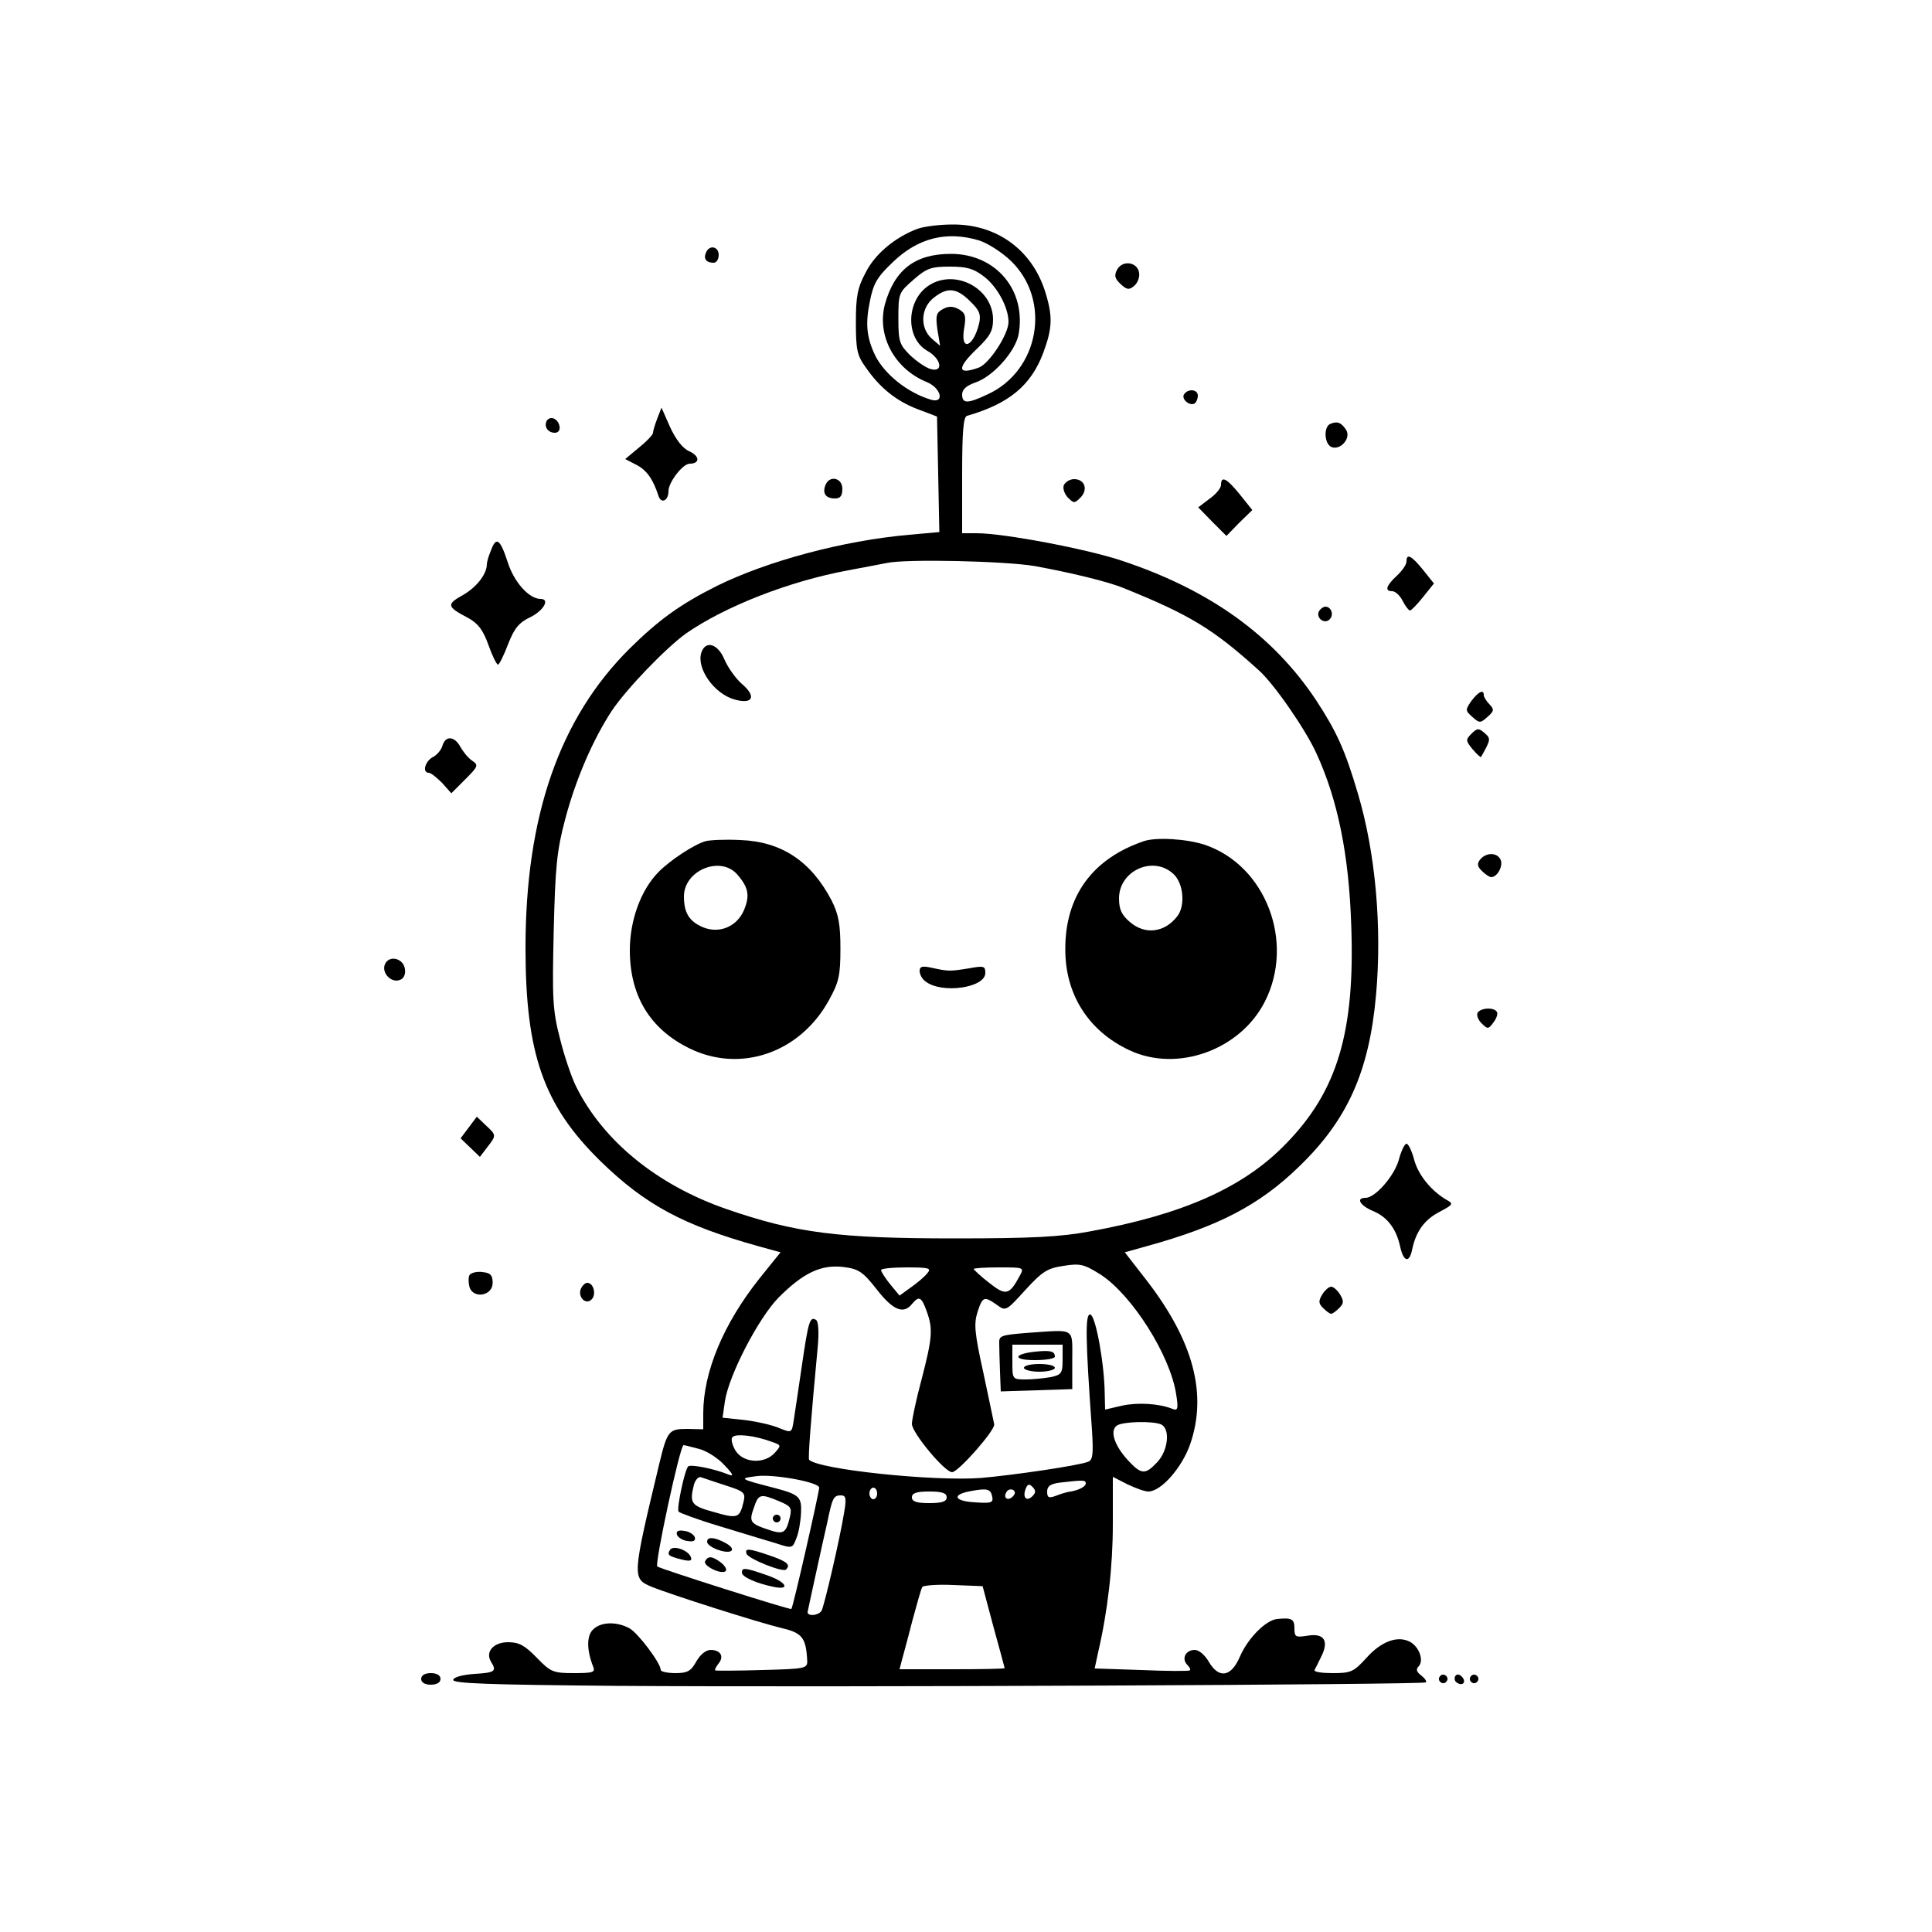 <?xml version="1.0" standalone="no"?>
<!DOCTYPE svg PUBLIC "-//W3C//DTD SVG 20010904//EN"
 "http://www.w3.org/TR/2001/REC-SVG-20010904/DTD/svg10.dtd">
<svg version="1.0" xmlns="http://www.w3.org/2000/svg"
 width="500pt" height="500pt" viewBox="0 0 500 500"
 preserveAspectRatio="xMidYMid meet">

<g transform="translate(0,500) scale(0.1,-0.1)"
fill="#000000" stroke="none">
<path d="M2375 4408 c-57 -21 -111 -65 -135 -114 -21 -39 -25 -62 -25 -128 0
-70 3 -86 25 -116 37 -54 80 -88 135 -109 l50 -19 3 -149 3 -150 -78 -7 c-171
-15 -367 -68 -497 -132 -96 -48 -151 -88 -227 -163 -181 -180 -269 -433 -269
-774 0 -275 47 -408 194 -552 117 -114 215 -166 408 -220 l58 -16 -54 -67
c-94 -118 -146 -243 -146 -350 l0 -41 -41 1 c-48 0 -52 -4 -73 -91 -70 -292
-70 -296 -21 -317 51 -21 281 -94 340 -108 51 -12 61 -25 64 -83 1 -21 -3 -22
-116 -25 -65 -2 -120 -2 -122 -1 -2 2 2 9 8 17 16 19 6 36 -20 36 -12 0 -27
-12 -37 -30 -14 -25 -23 -30 -54 -30 -21 0 -38 4 -38 8 0 18 -59 96 -81 108
-33 18 -74 17 -94 -3 -17 -16 -17 -53 0 -96 6 -15 0 -17 -50 -17 -54 0 -60 3
-96 40 -31 32 -46 40 -74 40 -38 0 -60 -25 -44 -51 15 -24 10 -28 -43 -31 -29
-2 -53 -8 -55 -15 -4 -10 91 -13 424 -16 575 -4 2086 3 2093 9 3 3 -3 11 -12
18 -12 9 -14 16 -7 23 15 15 2 51 -22 64 -32 17 -75 1 -113 -42 -33 -36 -40
-39 -87 -39 -28 0 -49 3 -47 8 2 4 10 19 17 34 21 41 8 62 -34 55 -32 -5 -35
-4 -35 19 0 24 -7 28 -45 24 -29 -3 -75 -49 -96 -97 -23 -54 -55 -58 -81 -13
-10 17 -25 30 -36 30 -24 0 -35 -23 -19 -39 6 -6 9 -12 6 -14 -2 -2 -59 -2
-125 1 l-121 4 9 42 c25 108 38 222 38 332 l0 122 37 -19 c21 -10 45 -19 55
-19 33 0 87 62 108 122 45 130 9 267 -113 425 l-56 72 57 16 c185 51 291 106
393 205 126 121 182 246 200 443 16 177 -1 370 -47 524 -33 112 -55 160 -108
241 -111 167 -274 285 -503 361 -89 30 -305 71 -375 71 l-38 0 0 150 c0 112 3
152 13 154 108 31 165 78 197 163 24 65 25 95 4 161 -35 107 -126 172 -239
171 -33 0 -73 -5 -90 -11z m158 -30 c23 -7 60 -31 83 -53 106 -102 74 -285
-61 -346 -51 -24 -65 -24 -65 0 0 13 11 23 34 31 45 15 103 79 112 124 21 114
-58 209 -175 209 -93 0 -146 -41 -171 -131 -21 -81 25 -167 109 -201 38 -16
46 -57 9 -45 -59 18 -117 64 -142 112 -23 47 -27 83 -15 141 9 47 19 64 59
102 65 63 139 82 223 57z m14 -94 c34 -26 63 -80 63 -117 0 -32 -49 -107 -76
-118 -57 -21 -59 -2 -4 50 32 31 40 45 40 74 0 80 -97 132 -165 89 -60 -38
-63 -137 -5 -170 37 -21 42 -57 8 -47 -13 4 -36 20 -53 36 -27 27 -30 35 -30
95 0 65 1 67 39 100 34 30 46 34 94 34 44 0 62 -5 89 -26z m-36 -64 c24 -23
28 -34 23 -57 -15 -62 -49 -74 -39 -14 6 34 3 41 -14 51 -15 8 -27 8 -41 0
-17 -9 -19 -17 -14 -53 l7 -42 -22 19 c-31 28 -28 79 5 105 36 29 60 26 95 -9z
m167 -685 c93 -17 189 -40 230 -57 171 -69 232 -106 349 -212 39 -34 122 -154
150 -216 55 -120 84 -261 90 -445 10 -276 -36 -429 -169 -565 -109 -113 -266
-183 -508 -227 -75 -14 -149 -18 -350 -18 -300 0 -411 14 -590 76 -179 62
-319 176 -389 317 -12 24 -31 80 -42 125 -19 73 -20 104 -16 277 4 167 8 209
30 291 27 102 71 204 120 279 38 57 140 163 193 201 101 70 267 135 419 163
44 8 89 17 100 19 50 11 307 5 383 -8z m-409 -1872 c42 -54 69 -65 91 -38 18
22 25 19 38 -18 17 -46 15 -69 -13 -177 -14 -52 -25 -104 -25 -115 0 -23 85
-125 104 -125 16 0 112 109 109 124 -1 6 -14 66 -28 133 -23 104 -25 127 -15
158 13 40 17 41 50 18 23 -17 24 -16 74 39 44 48 57 56 99 62 43 7 53 4 96
-23 81 -53 180 -209 195 -310 6 -37 4 -43 -10 -37 -35 14 -91 17 -131 8 l-43
-10 -1 42 c-1 77 -23 199 -37 204 -14 4 -13 -62 4 -299 4 -62 2 -78 -10 -82
-24 -10 -196 -35 -278 -42 -124 -9 -418 22 -444 47 -3 4 4 99 22 289 4 42 2
69 -4 73 -16 10 -20 -3 -37 -120 -9 -60 -18 -123 -21 -141 -5 -31 -5 -32 -37
-19 -18 8 -58 17 -90 21 l-57 6 6 42 c10 68 87 216 139 269 64 64 110 86 168
79 39 -5 50 -12 86 -58z m131 42 c-7 -9 -26 -25 -43 -37 l-29 -21 -24 29 c-13
16 -23 32 -24 37 0 4 30 7 66 7 59 0 65 -2 54 -15z m239 -7 c-27 -50 -36 -52
-79 -18 -22 17 -40 34 -40 36 0 2 29 4 65 4 65 0 66 0 54 -22z m365 -384 c25
-10 20 -67 -9 -98 -31 -33 -41 -33 -76 5 -35 38 -48 77 -28 90 16 10 90 12
113 3z m-1005 -46 c23 -8 23 -9 6 -28 -26 -29 -80 -27 -101 5 -8 13 -13 29 -9
35 7 11 59 5 104 -12z m-189 -18 c19 -5 49 -24 65 -42 23 -24 25 -30 10 -24
-36 15 -98 27 -104 21 -9 -9 -30 -108 -25 -117 2 -3 50 -21 107 -38 56 -17
121 -37 145 -44 43 -14 43 -13 53 13 6 14 11 43 12 65 2 42 -4 48 -68 65 -93
24 -94 25 -45 31 45 5 160 -16 160 -30 0 -12 -68 -312 -72 -314 -3 -3 -340
104 -347 110 -7 7 59 314 68 314 3 0 22 -5 41 -10z m67 -94 c50 -16 53 -19 47
-44 -10 -41 -15 -43 -77 -25 -59 16 -63 23 -51 71 4 13 12 21 18 19 6 -2 35
-12 63 -21z m933 5 c0 -9 -21 -19 -45 -22 -5 -1 -20 -5 -32 -10 -19 -7 -23 -5
-23 11 0 14 9 20 33 23 60 7 67 7 67 -2z m-138 -33 c-15 -15 -26 -4 -18 18 5
13 9 15 18 6 9 -9 9 -15 0 -24z m-402 7 c0 -8 -4 -15 -10 -15 -5 0 -10 7 -10
15 0 8 5 15 10 15 6 0 10 -7 10 -15z m298 -9 c3 -15 -3 -17 -45 -14 -54 3 -61
20 -11 29 43 8 52 6 56 -15z m53 1 c-13 -13 -26 -3 -16 12 3 6 11 8 17 5 6 -4
6 -10 -1 -17z m-171 -2 c0 -11 -12 -15 -45 -15 -33 0 -45 4 -45 15 0 11 12 15
45 15 33 0 45 -4 45 -15z m-434 -10 c31 -13 34 -17 28 -42 -10 -41 -16 -45
-55 -32 -48 16 -51 21 -38 57 12 36 17 37 65 17z m169 -27 c-11 -69 -52 -245
-59 -257 -8 -12 -36 -15 -36 -3 1 4 10 48 21 97 11 50 24 110 30 135 13 63 16
70 35 70 13 0 15 -7 9 -42z m386 -298 c16 -58 29 -106 29 -107 0 -2 -61 -3
-136 -3 l-136 0 6 23 c3 12 16 58 27 102 12 44 23 84 26 88 3 4 39 7 80 5 l76
-3 28 -105z"/>
<path d="M1815 3311 c-13 -41 33 -106 85 -121 48 -14 59 7 20 40 -16 14 -36
42 -45 63 -17 41 -49 51 -60 18z"/>
<path d="M1826 2823 c-29 -8 -90 -48 -121 -79 -46 -46 -75 -125 -75 -203 0
-118 52 -204 154 -254 132 -65 286 -12 361 124 26 47 30 64 30 134 0 64 -5 89
-23 125 -53 101 -129 152 -236 156 -39 2 -80 0 -90 -3z m81 -85 c30 -34 34
-55 19 -92 -18 -44 -64 -63 -106 -46 -36 15 -50 37 -50 80 0 67 93 106 137 58z"/>
<path d="M2960 2823 c-132 -45 -203 -141 -203 -278 -1 -117 59 -213 166 -263
123 -58 286 0 350 125 79 154 3 354 -156 407 -46 15 -125 20 -157 9z m77 -85
c26 -24 31 -82 10 -109 -33 -43 -84 -49 -123 -15 -21 18 -28 32 -28 61 0 72
89 112 141 63z"/>
<path d="M2380 2487 c0 -8 6 -20 14 -26 41 -34 156 -18 156 21 0 18 -4 19 -42
12 -50 -8 -53 -8 -95 1 -26 6 -33 4 -33 -8z"/>
<path d="M2665 1551 c-75 -6 -80 -7 -79 -28 0 -13 1 -46 2 -73 l2 -51 93 3 92
3 0 75 c0 85 9 79 -110 71z m85 -70 c0 -35 -3 -39 -31 -45 -17 -3 -47 -6 -65
-6 -34 0 -34 1 -34 45 l0 45 65 0 65 0 0 -39z"/>
<path d="M2680 1502 c-58 -6 -60 -22 -2 -22 29 0 52 4 52 9 0 14 -11 17 -50
13z"/>
<path d="M2650 1460 c0 -5 18 -10 40 -10 22 0 40 5 40 10 0 6 -18 10 -40 10
-22 0 -40 -4 -40 -10z"/>
<path d="M1752 1028 c3 -7 15 -15 27 -16 16 -3 22 1 19 10 -3 7 -15 15 -27 16
-16 3 -22 -1 -19 -10z"/>
<path d="M1830 1010 c0 -14 49 -32 62 -24 6 4 1 12 -13 20 -29 16 -49 18 -49
4z"/>
<path d="M1734 989 c-8 -13 -5 -16 30 -25 21 -5 28 -4 24 6 -6 18 -46 32 -54
19z"/>
<path d="M1932 979 c4 -13 94 -49 102 -41 13 12 3 21 -41 36 -55 19 -66 20
-61 5z"/>
<path d="M1825 960 c-7 -12 42 -36 53 -26 4 4 -2 14 -12 22 -23 17 -33 18 -41
4z"/>
<path d="M1920 930 c0 -11 38 -28 83 -37 45 -9 31 14 -20 31 -55 19 -63 20
-63 6z"/>
<path d="M2000 1070 c0 -5 5 -10 10 -10 6 0 10 5 10 10 0 6 -4 10 -10 10 -5 0
-10 -4 -10 -10z"/>
<path d="M1827 4346 c-7 -16 1 -26 20 -26 7 0 13 9 13 20 0 23 -25 27 -33 6z"/>
<path d="M2891 4302 c-8 -15 -6 -23 9 -37 16 -15 22 -16 35 -5 9 7 15 23 13
34 -4 28 -43 34 -57 8z"/>
<path d="M3064 3979 c-7 -12 15 -31 28 -23 4 3 8 12 8 20 0 17 -26 19 -36 3z"/>
<path d="M1701 3917 c-6 -16 -11 -32 -11 -37 0 -5 -16 -22 -36 -38 l-36 -30
29 -15 c27 -14 43 -37 57 -80 7 -22 26 -13 26 12 0 23 37 71 55 71 27 0 26 20
-1 32 -18 8 -35 31 -50 63 l-22 50 -11 -28z"/>
<path d="M1415 3911 c-8 -15 3 -31 21 -31 9 0 14 7 12 17 -4 20 -24 28 -33 14z"/>
<path d="M3443 3903 c-18 -7 -16 -52 3 -60 23 -9 51 23 38 44 -12 19 -23 24
-41 16z"/>
<path d="M2136 3744 c-8 -21 1 -34 25 -34 14 0 19 7 19 25 0 29 -34 36 -44 9z"/>
<path d="M2753 3744 c-3 -8 2 -23 11 -32 15 -15 17 -15 32 0 21 21 11 48 -16
48 -11 0 -23 -7 -27 -16z"/>
<path d="M3160 3745 c0 -8 -13 -24 -30 -36 l-29 -22 36 -37 37 -37 33 34 34
33 -32 40 c-34 42 -49 50 -49 25z"/>
<path d="M1270 3574 c-6 -14 -10 -29 -10 -34 0 -26 -27 -60 -62 -80 -43 -24
-42 -30 13 -59 26 -14 39 -31 53 -70 10 -28 21 -51 25 -51 3 0 15 24 26 53 16
41 28 56 58 70 34 17 51 47 26 47 -30 0 -69 44 -85 95 -20 61 -30 68 -44 29z"/>
<path d="M3640 3547 c0 -8 -11 -24 -25 -37 -28 -26 -32 -40 -12 -40 8 0 20
-11 27 -25 7 -14 16 -25 19 -25 3 0 19 16 34 35 l28 35 -28 35 c-30 37 -43 44
-43 22z"/>
<path d="M3414 3419 c-10 -17 13 -36 27 -22 12 12 4 33 -11 33 -5 0 -12 -5
-16 -11z"/>
<path d="M3808 3186 c-16 -23 -16 -25 2 -41 19 -17 21 -17 40 0 17 15 17 19 5
32 -8 8 -15 19 -15 24 0 16 -14 9 -32 -15z"/>
<path d="M3808 3101 c-15 -15 -15 -18 3 -40 11 -13 21 -22 22 -20 25 45 26 47
9 62 -15 13 -19 13 -34 -2z"/>
<path d="M1145 3070 c-3 -11 -15 -25 -26 -30 -19 -11 -27 -40 -9 -40 5 0 20
-12 34 -26 l24 -27 36 36 c34 34 35 37 17 49 -10 7 -23 23 -30 36 -15 27 -38
29 -46 2z"/>
<path d="M3831 2776 c-9 -11 -8 -18 4 -30 9 -9 20 -16 24 -16 16 0 31 28 25
44 -8 20 -37 21 -53 2z"/>
<path d="M996 2504 c-9 -22 17 -49 39 -40 10 3 15 15 13 28 -4 29 -42 37 -52
12z"/>
<path d="M3824 2379 c-3 -6 1 -18 10 -27 16 -16 18 -16 31 2 8 10 12 23 9 27
-7 13 -42 11 -50 -2z"/>
<path d="M1213 2082 l-21 -28 25 -24 25 -24 19 25 c24 31 24 31 -4 57 l-23 22
-21 -28z"/>
<path d="M3620 1998 c-12 -42 -61 -98 -86 -98 -26 0 -14 -20 19 -34 37 -15 61
-46 71 -94 9 -39 24 -41 31 -4 10 46 32 76 71 96 34 18 36 21 19 30 -40 23
-74 64 -85 104 -6 23 -15 42 -20 42 -5 0 -14 -19 -20 -42z"/>
<path d="M1215 1700 c-3 -5 -3 -19 0 -31 10 -31 60 -23 60 11 0 20 -6 26 -27
28 -14 2 -29 -2 -33 -8z"/>
<path d="M1503 1664 c-8 -21 13 -42 28 -27 13 13 5 43 -11 43 -6 0 -13 -7 -17
-16z"/>
<path d="M3422 1650 c-10 -17 -10 -23 2 -35 8 -8 17 -15 21 -15 4 0 13 7 21
15 12 12 12 18 2 35 -7 11 -17 20 -23 20 -6 0 -16 -9 -23 -20z"/>
<path d="M1090 655 c0 -9 9 -15 25 -15 16 0 25 6 25 15 0 9 -9 15 -25 15 -16
0 -25 -6 -25 -15z"/>
<path d="M3726 661 c-4 -5 -2 -12 3 -15 5 -4 12 -2 15 3 4 5 2 12 -3 15 -5 4
-12 2 -15 -3z"/>
<path d="M3766 662 c-3 -6 -1 -14 5 -17 15 -10 25 3 12 16 -7 7 -13 7 -17 1z"/>
<path d="M3806 661 c-4 -5 -2 -12 3 -15 5 -4 12 -2 15 3 4 5 2 12 -3 15 -5 4
-12 2 -15 -3z"/>
</g>
</svg>
